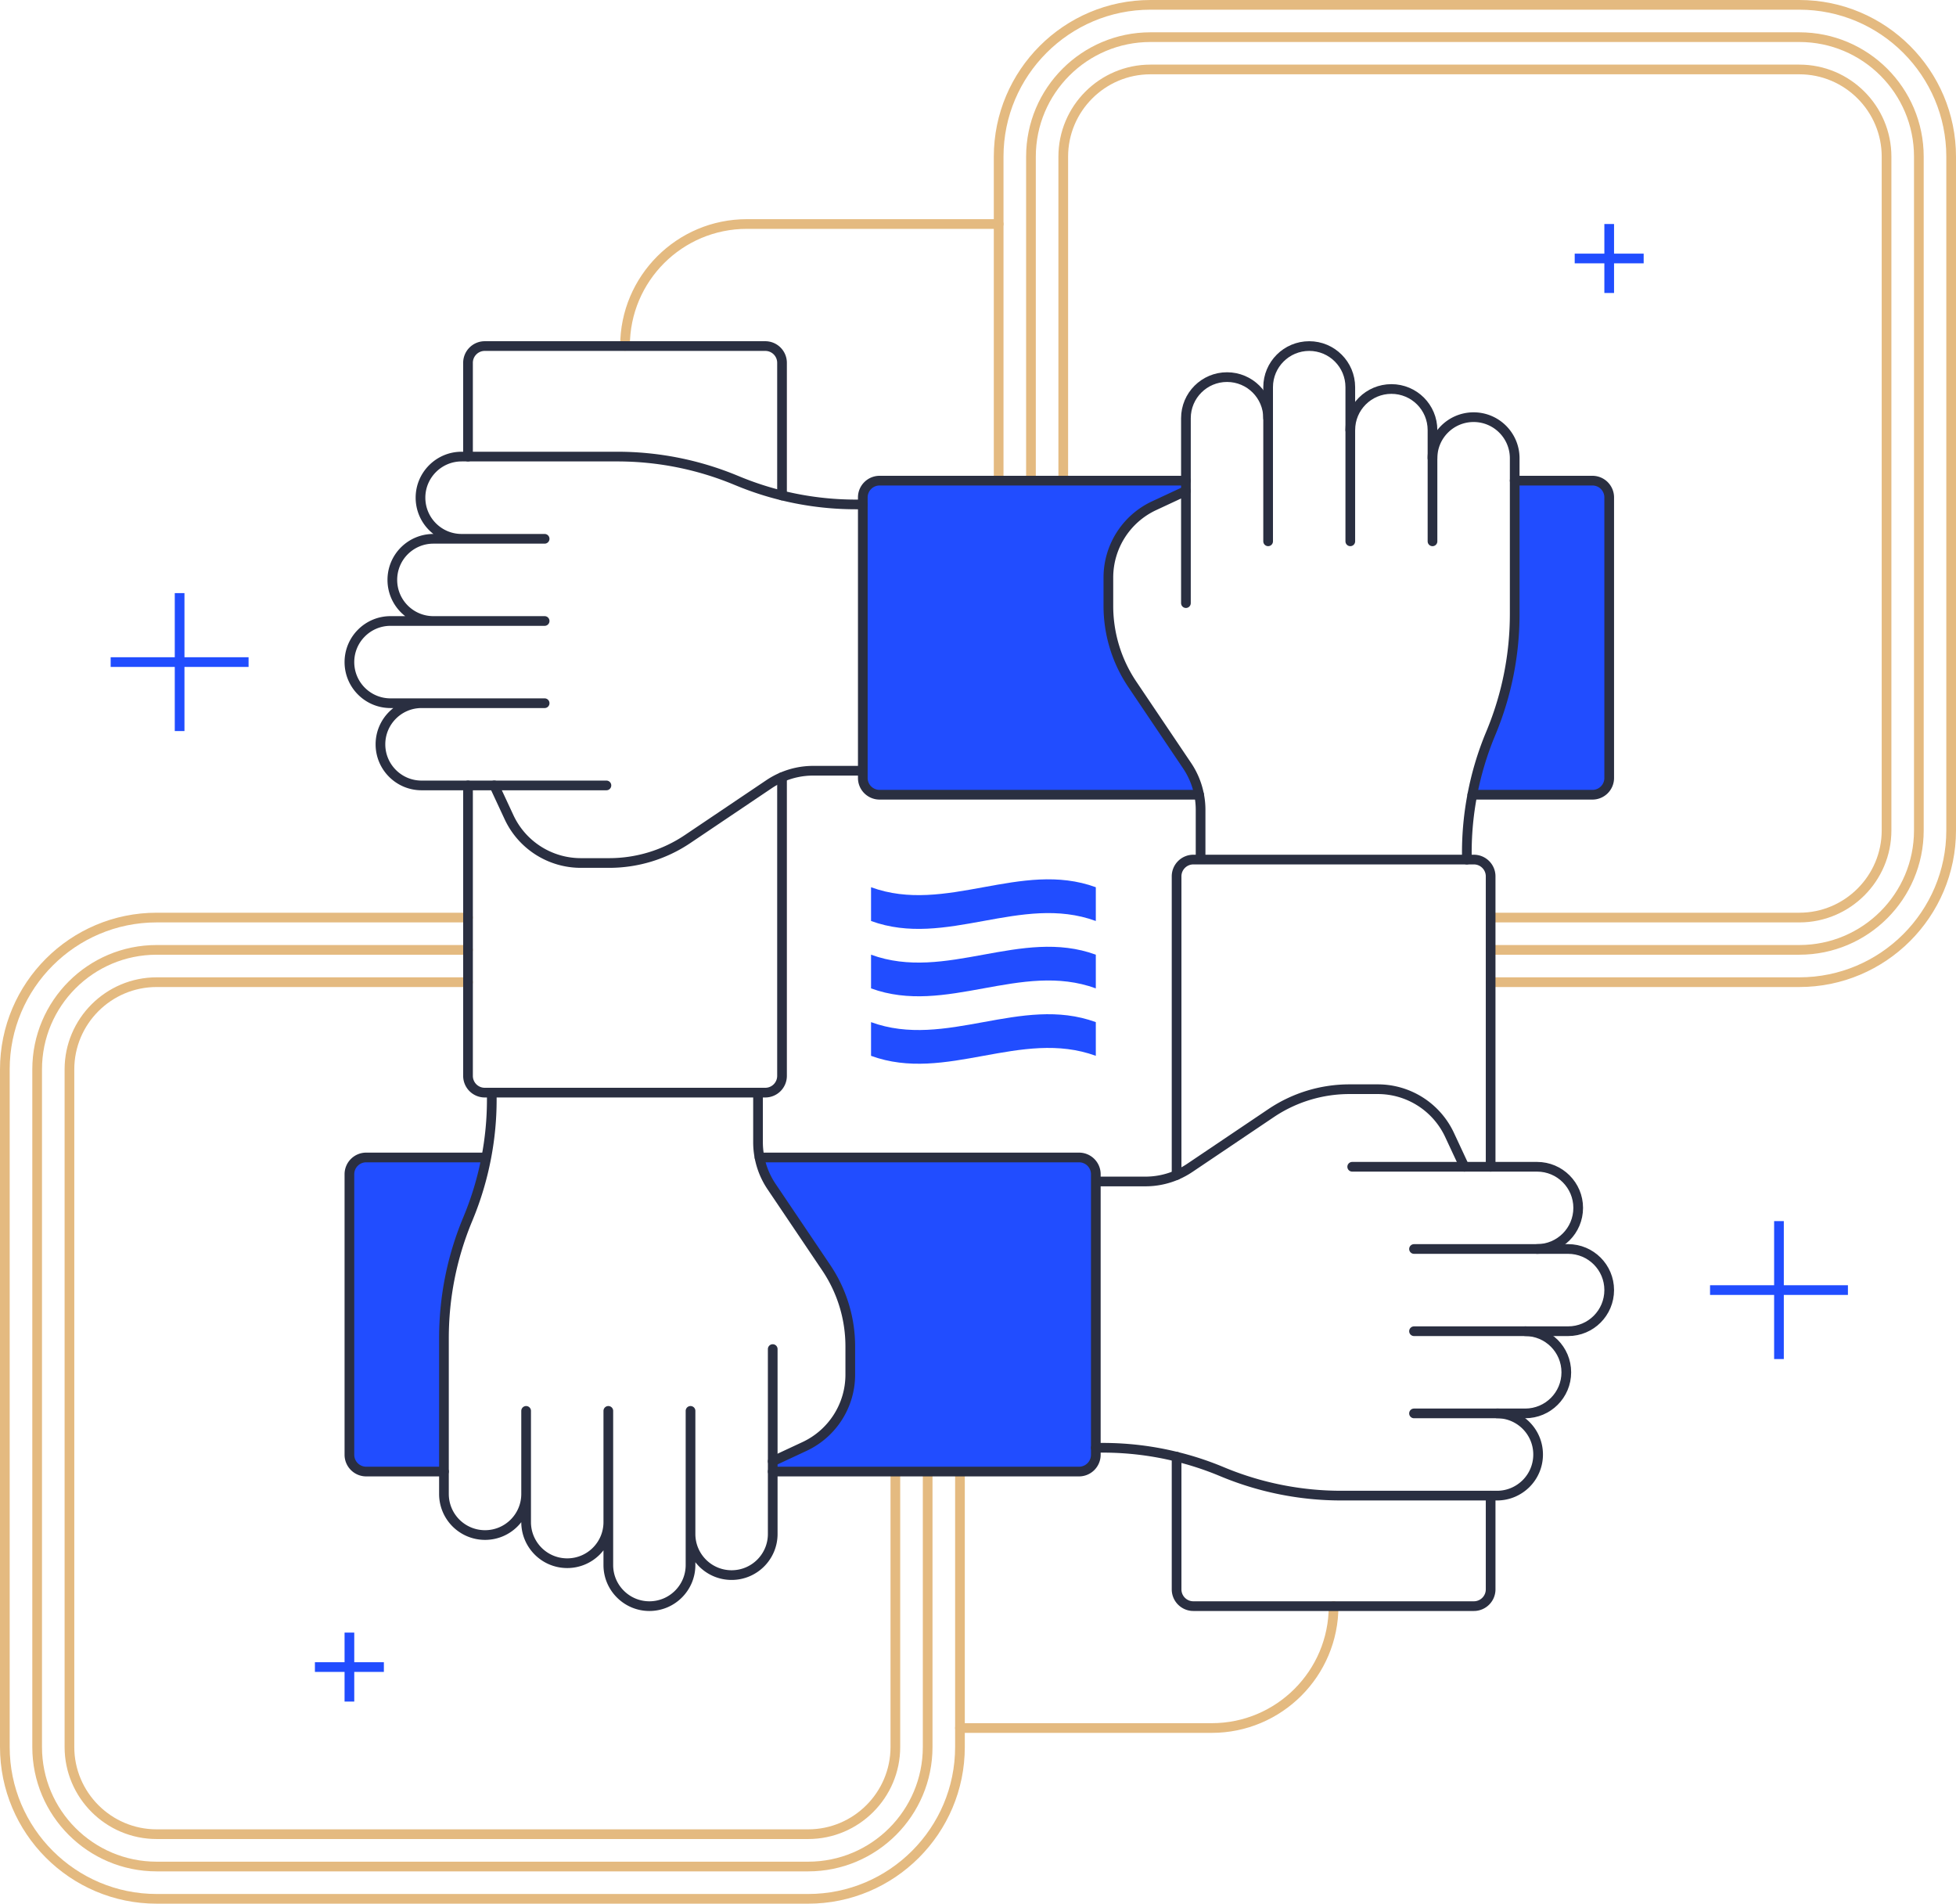 <svg xmlns="http://www.w3.org/2000/svg" viewBox="0 0 605.59 589.26"><style>.st1,.st13{stroke:#e4ba80;stroke-linecap:round;stroke-linejoin:round;fill:none;stroke-width:3;stroke-miterlimit:10}.st13{stroke:#2a2f41}</style><g id="Art"><path class="st1" d="M193.51 107.07c0-20.84 16.89-37.73 37.73-37.73h77.95m103.7 427.82c0 20.84-16.89 37.73-37.73 37.73h-77.95m164.3-240.87h95.58c20.43 0 37-16.57 37-37V48.5c0-20.43-16.57-37-37-37h-200.9c-20.43 0-37 16.57-37 37v100.28"/><path class="st1" d="M309.19 148.78V48.5c0-25.92 21.08-47 47-47h200.9c25.92 0 47 21.08 47 47v208.52c0 25.92-21.08 47-47 47h-95.58"/><path class="st1" d="M461.51 284.02h95.58c14.89 0 27-12.11 27-27V48.5c0-14.89-12.11-27-27-27h-200.9c-14.89 0-27 12.11-27 27v100.28M287.21 455.5v85.26c0 20.43-16.57 37-37 37H48.5c-20.43 0-37-16.57-37-37V331.02c0-20.43 16.57-37 37-37h96.4"/><path class="st1" d="M297.21 455.5v85.26c0 25.92-21.08 47-47 47H48.5c-25.92 0-47-21.08-47-47V331.02c0-25.92 21.08-47 47-47h96.4"/><path class="st1" d="M144.9 304.02H48.5c-14.89 0-27 12.11-27 27v209.73c0 14.89 12.11 27 27 27h201.71c14.89 0 27-12.11 27-27V455.5"/><g id="XMLID_14_"><path d="M498.22 153.97v86.84c0 2.87-2.32 5.19-5.19 5.19h-37.19c1.2-6.32 3.04-12.53 5.51-18.51l.41-.99a95.687 95.687 0 0 0 7.2-36.4v-41.32h24.07c2.87 0 5.19 2.33 5.19 5.19zM371.25 246h-98.93c-2.86 0-5.19-2.32-5.19-5.19v-86.84c0-2.86 2.33-5.19 5.19-5.19h94.85v3.17l-9.85 4.59a24.53 24.53 0 0 0-14.16 22.23v8.77c0 8.66 2.58 17.12 7.42 24.3L367.53 237c1.84 2.73 3.1 5.79 3.72 9zm-31.98 202.14v2.17c0 2.86-2.32 5.19-5.19 5.19h-94.84v-3.17l9.84-4.59a24.538 24.538 0 0 0 14.17-22.23v-8.77c0-8.66-2.59-17.12-7.42-24.3l-16.96-25.16c-1.84-2.73-3.1-5.79-3.72-9h98.93c2.87 0 5.19 2.32 5.19 5.19v84.67zm-188.72-89.79c-1.2 6.3-3.04 12.48-5.49 18.44l-.41.99a95.498 95.498 0 0 0-7.2 36.4v41.32h-24.08c-2.86 0-5.19-2.33-5.19-5.19v-86.84c0-2.87 2.33-5.19 5.19-5.19h36.8l.38.07z" stroke="#2a2f41" stroke-miterlimit="10" fill="#214dff"/><path class="st13" d="M371.25 246h-98.93c-2.86 0-5.19-2.32-5.19-5.19v-86.84c0-2.86 2.33-5.19 5.19-5.19h94.85m101.79 0h24.07c2.87 0 5.19 2.33 5.19 5.19v86.84c0 2.87-2.32 5.19-5.19 5.19h-37.19m-188.71-7.43h-15.36c-3.34 0-6.63.68-9.66 1.99-1.41.6-2.76 1.34-4.04 2.2l-25.17 16.95a43.457 43.457 0 0 1-24.29 7.42h-8.78c-9.53 0-18.2-5.52-22.23-14.17l-4.58-9.84"/><path class="st13" d="M187.75 243.12h-57.24c-7.02 0-12.72-5.7-12.72-12.72 0-3.52 1.43-6.7 3.73-9s5.48-3.73 8.99-3.73m38.11 0h-47.71c-7.03 0-12.73-5.69-12.73-12.72 0-3.51 1.42-6.7 3.73-9 2.3-2.31 5.49-3.73 9-3.73h13.28m34.43 0h-34.43c-7.03 0-12.72-5.69-12.72-12.72 0-3.52 1.42-6.7 3.72-9 2.31-2.3 5.49-3.72 9-3.72h8.72m25.71 0h-25.71c-7.02 0-12.72-5.7-12.72-12.73 0-3.51 1.43-6.69 3.73-8.99s5.48-3.73 8.99-3.73h48.25a95.65 95.65 0 0 1 36.4 7.2l1 .41a94.61 94.61 0 0 0 13.56 4.43 95.38 95.38 0 0 0 22.84 2.77h2.17m194.38 306.81v29.02c0 2.87-2.33 5.19-5.2 5.19h-86.83c-2.87 0-5.2-2.32-5.2-5.19V450.9m0-87.18v-92.46c0-2.87 2.33-5.19 5.2-5.19h86.83c2.87 0 5.2 2.32 5.2 5.19v89.9m-89.8-95.09V250.7c0-1.59-.15-3.16-.46-4.7-.62-3.21-1.88-6.27-3.72-9l-16.95-25.16a43.465 43.465 0 0 1-7.42-24.3v-8.77c0-9.53 5.52-18.2 14.16-22.23l9.85-4.59"/><path class="st13" d="M367.17 186.69v-57.24c0-7.03 5.7-12.72 12.72-12.72 3.51 0 6.7 1.42 9 3.72 2.31 2.31 3.73 5.49 3.73 9"/><path class="st13" d="M392.62 167.56v-47.72c0-7.02 5.69-12.72 12.72-12.72 3.52 0 6.7 1.42 9 3.73 2.3 2.3 3.72 5.48 3.72 8.99v13.29"/><path class="st13" d="M418.06 167.56v-34.43c0-7.03 5.7-12.72 12.73-12.72 3.51 0 6.69 1.42 9 3.72 2.3 2.31 3.72 5.49 3.72 9v8.72"/><path class="st13" d="M443.51 167.56v-25.71c0-7.03 5.7-12.72 12.73-12.72 3.51 0 6.69 1.42 8.99 3.72 2.31 2.31 3.73 5.49 3.73 9v48.25c0 12.49-2.45 24.85-7.2 36.4l-.41.99a94.847 94.847 0 0 0-5.51 18.51 94.976 94.976 0 0 0-1.7 17.9v2.17M137.45 455.5h-24.08c-2.86 0-5.19-2.33-5.19-5.19v-86.84c0-2.87 2.33-5.19 5.19-5.19h36.8m84.99 0h98.92c2.87 0 5.19 2.32 5.19 5.19v86.84c0 2.86-2.32 5.19-5.19 5.19h-94.84m100.03-89.79h15.37c3.33 0 6.61-.68 9.64-1.98 1.42-.61 2.78-1.35 4.06-2.21l25.17-16.95a43.433 43.433 0 0 1 24.29-7.42h8.77a24.5 24.5 0 0 1 22.23 14.17l4.59 9.84"/><path class="st13" d="M418.65 361.16h57.24c7.03 0 12.73 5.7 12.73 12.72 0 3.52-1.42 6.7-3.73 9-2.3 2.3-5.49 3.73-9 3.73"/><path class="st13" d="M437.79 386.61h47.71c7.03 0 12.72 5.69 12.72 12.72 0 3.51-1.42 6.7-3.72 9-2.3 2.31-5.48 3.73-9 3.73h-13.29"/><path class="st13" d="M437.79 412.06h34.42c7.03 0 12.73 5.69 12.73 12.72 0 3.52-1.42 6.7-3.73 9-2.3 2.3-5.49 3.72-9 3.72h-8.72"/><path class="st13" d="M437.79 437.5h25.7c7.03 0 12.72 5.7 12.72 12.73 0 3.51-1.42 6.69-3.72 8.99-2.31 2.3-5.49 3.73-9 3.73h-48.24c-12.49 0-24.86-2.45-36.41-7.2l-.99-.41c-4.41-1.82-8.95-3.3-13.57-4.43a95.236 95.236 0 0 0-22.83-2.77h-2.18M144.9 141.33v-29.02c0-2.87 2.32-5.19 5.19-5.19h86.84c2.87 0 5.19 2.32 5.19 5.19v41.06m0 87.2v92.45c0 2.87-2.32 5.19-5.19 5.19h-86.84c-2.87 0-5.19-2.32-5.19-5.19v-89.9m89.79 95.09v15.37c0 1.59.16 3.16.46 4.7.62 3.21 1.88 6.27 3.72 9l16.96 25.16a43.544 43.544 0 0 1 7.42 24.3v8.77c0 9.53-5.53 18.2-14.17 22.23l-9.84 4.59"/><path class="st13" d="M239.24 417.59v57.24c0 7.03-5.7 12.72-12.73 12.72-3.51 0-6.69-1.42-8.99-3.72-2.3-2.31-3.73-5.49-3.73-9m0-38.11v47.72c0 7.02-5.7 12.72-12.73 12.72-3.51 0-6.69-1.42-8.99-3.73-2.31-2.3-3.73-5.48-3.73-8.99v-13.29m0-34.43v34.43c0 7.03-5.7 12.72-12.72 12.72-3.52 0-6.7-1.42-9-3.72-2.3-2.31-3.73-5.49-3.73-9v-8.72m0-25.71v25.71c0 7.03-5.69 12.72-12.72 12.72-3.51 0-6.69-1.42-9-3.72-2.3-2.31-3.72-5.49-3.72-9v-48.25c0-12.49 2.44-24.85 7.2-36.4l.41-.99a95.522 95.522 0 0 0 5.49-18.44 94.894 94.894 0 0 0 1.71-17.97v-2.17"/></g><path d="M550.78 420.68v-42.7m21.35 21.35h-42.69M55.61 226.29v-42.7m21.35 21.35h-42.7m73.92 321.76v-21.35m10.67 10.67H97.5M498.22 90.69V69.34m10.67 10.67h-21.35" stroke="#214dff" fill="none" stroke-width="3" stroke-miterlimit="10"/><path d="M339.27 316.39v10.43c-23.15-8.48-46.42 8.48-69.59 0v-10.43c23.13 8.47 46.43-8.48 69.59 0zm0-20.88v10.43c-23.15-8.47-46.42 8.48-69.59 0v-10.43c23.15 8.48 46.42-8.48 69.59 0zm0-20.88v10.45c-23.15-8.48-46.42 8.48-69.59 0v-10.45c23.15 8.48 46.42-8.48 69.59 0z" fill="#214dff"/></g></svg>